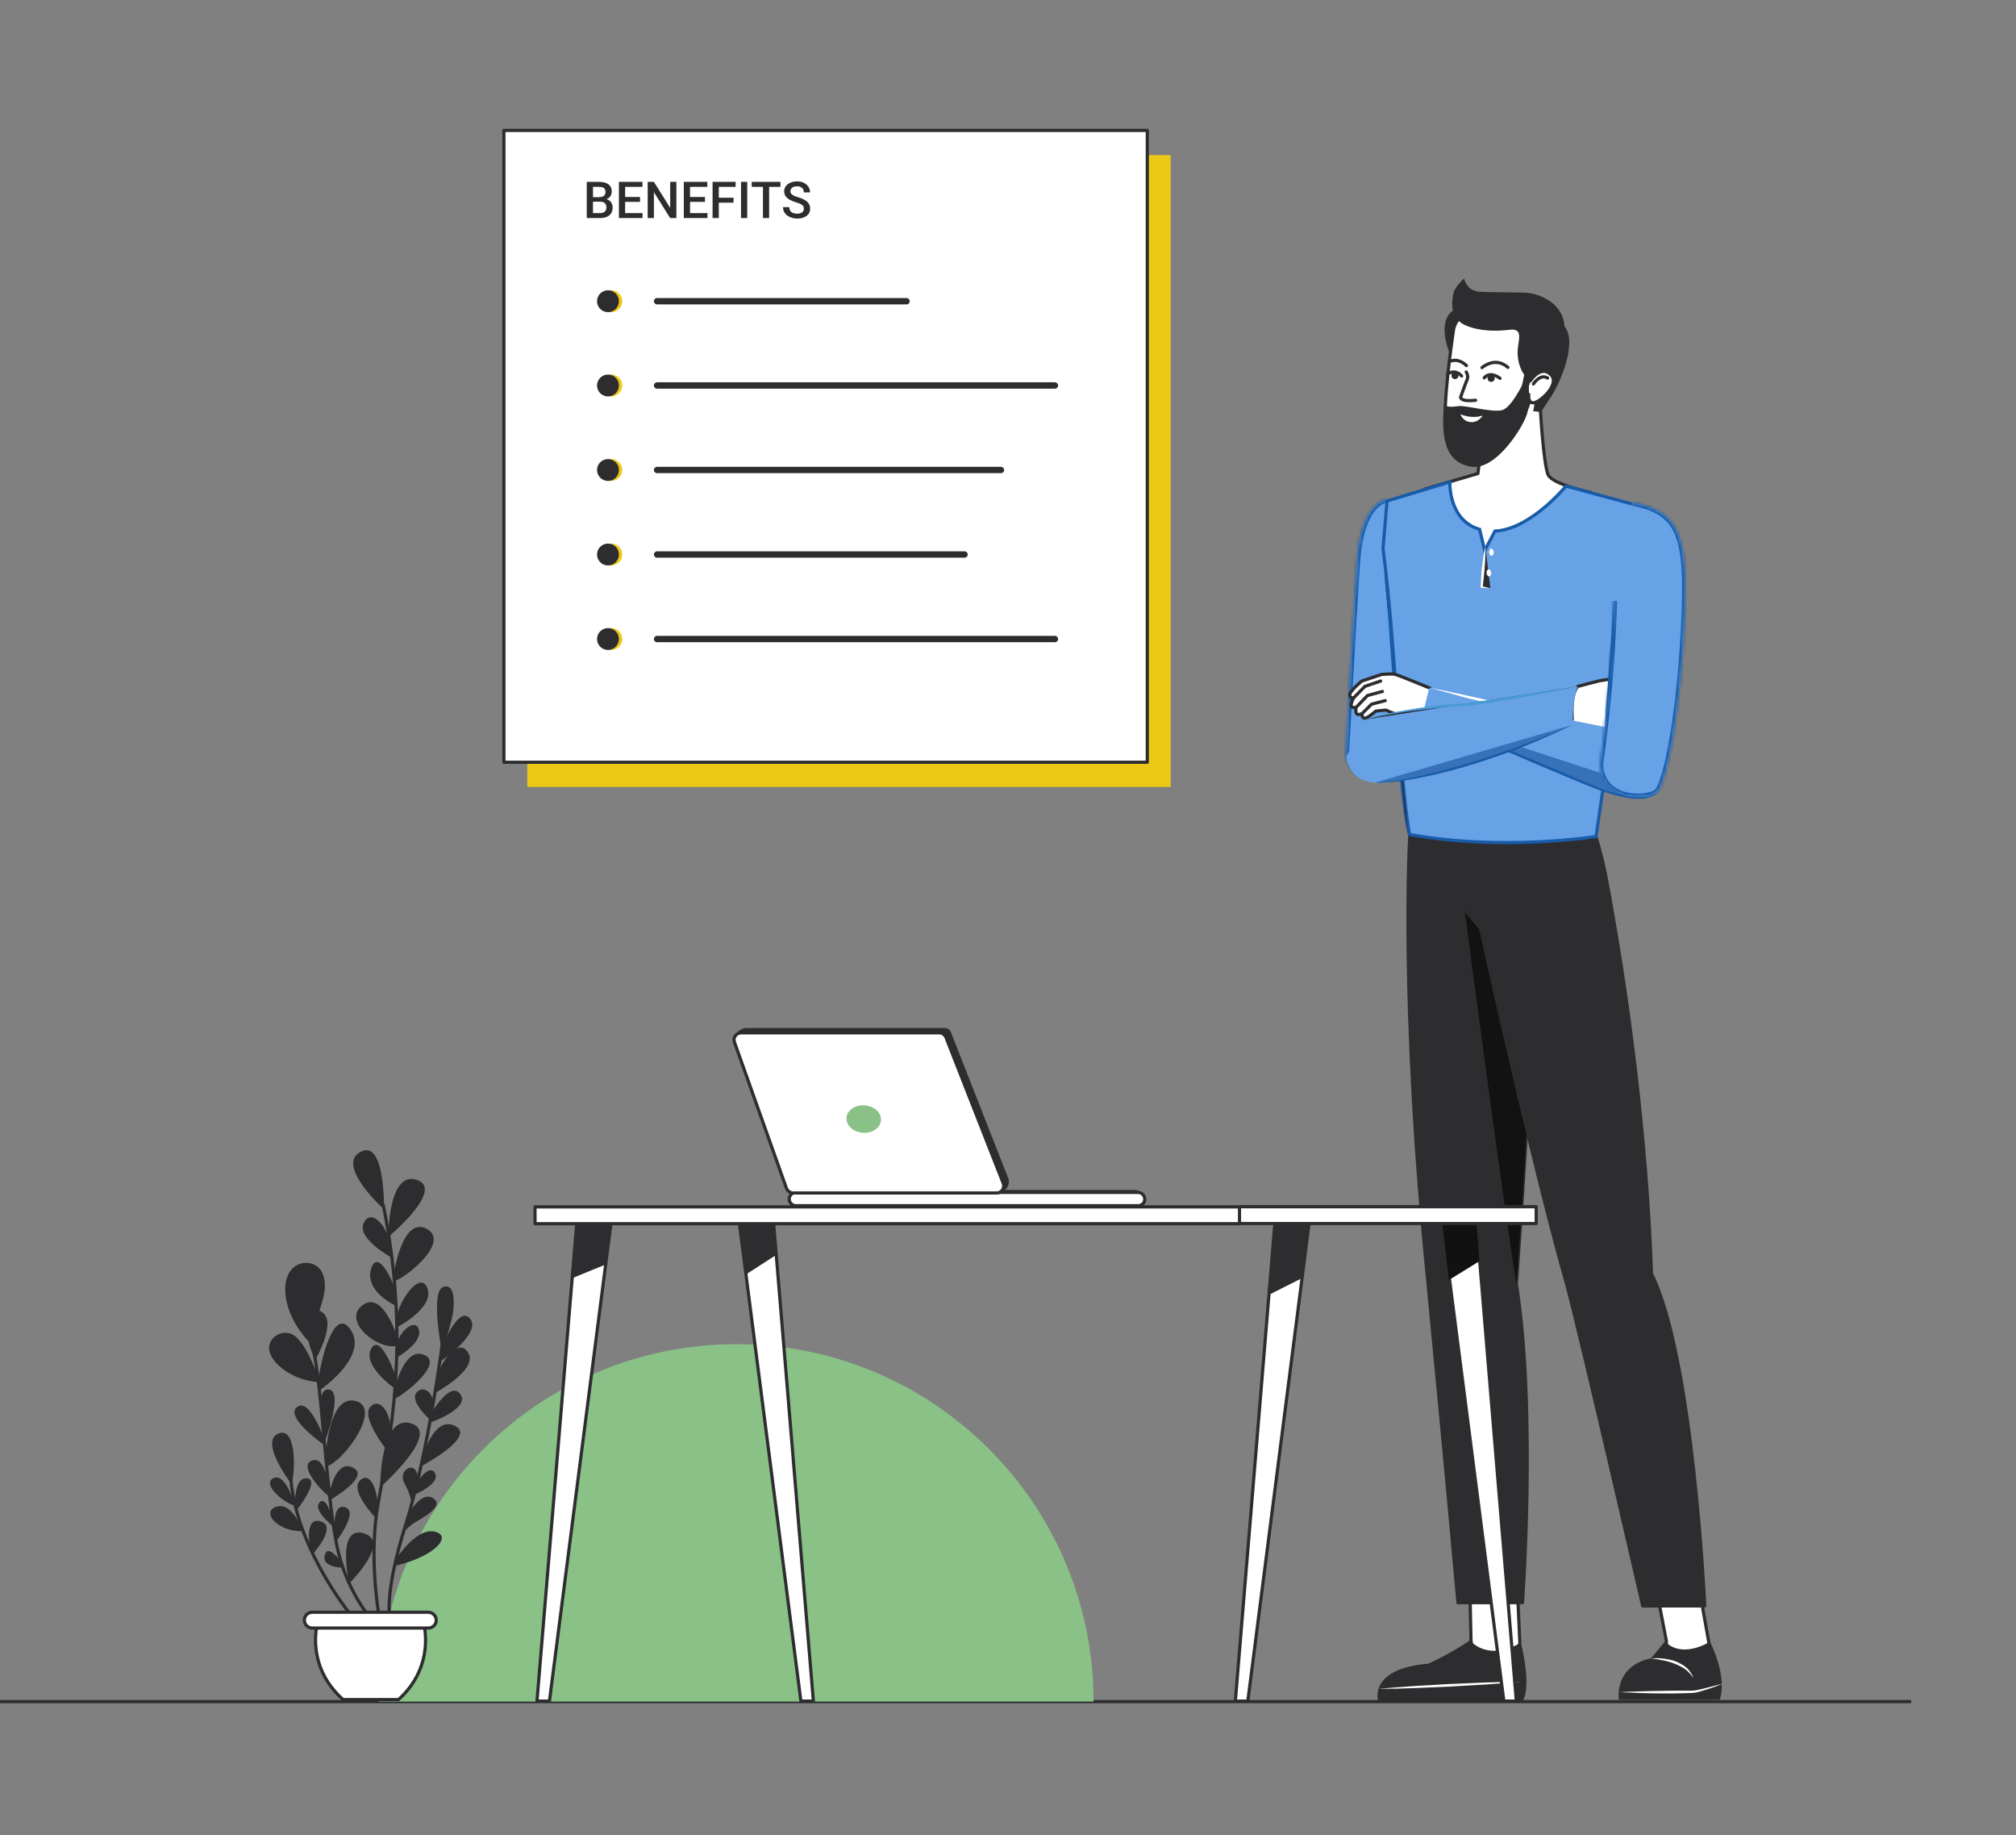 <svg width="634" height="577" viewBox="0 0 634 577" fill="none" xmlns="http://www.w3.org/2000/svg">
<rect x="0" y="0" width="634" height="577" fill="#808080" stroke="none"/>
<path d="M368.166 48.764H165.828V247.42H368.166V48.764Z" fill="#ECC916"/>
<path d="M360.803 41H158.465V239.656H360.803V41Z" fill="white" stroke="#2D2D30" stroke-miterlimit="10" stroke-linecap="round" stroke-linejoin="round"/>
<path d="M188.793 63.418H185.895L185.879 61.988H188.41C188.837 61.988 189.199 61.926 189.496 61.801C189.798 61.671 190.027 61.486 190.184 61.246C190.34 61.001 190.418 60.707 190.418 60.363C190.418 59.983 190.345 59.673 190.199 59.434C190.053 59.194 189.829 59.02 189.527 58.91C189.23 58.801 188.85 58.746 188.387 58.746H186.488V68.559H184.527V57.184H188.387C189.012 57.184 189.569 57.243 190.059 57.363C190.553 57.483 190.973 57.671 191.316 57.926C191.665 58.176 191.928 58.493 192.105 58.879C192.288 59.264 192.379 59.723 192.379 60.254C192.379 60.723 192.267 61.152 192.043 61.543C191.819 61.928 191.488 62.243 191.051 62.488C190.613 62.733 190.069 62.879 189.418 62.926L188.793 63.418ZM188.707 68.559H185.277L186.16 67.004H188.707C189.15 67.004 189.52 66.931 189.816 66.785C190.113 66.634 190.335 66.428 190.48 66.168C190.632 65.902 190.707 65.592 190.707 65.238C190.707 64.868 190.642 64.548 190.512 64.277C190.382 64.001 190.176 63.79 189.895 63.645C189.613 63.493 189.246 63.418 188.793 63.418H186.59L186.605 61.988H189.473L189.918 62.527C190.543 62.548 191.056 62.686 191.457 62.941C191.863 63.197 192.165 63.527 192.363 63.934C192.561 64.34 192.66 64.777 192.66 65.246C192.66 65.97 192.501 66.577 192.184 67.066C191.871 67.556 191.421 67.928 190.832 68.184C190.243 68.434 189.535 68.559 188.707 68.559ZM202.082 67.004V68.559H196.043V67.004H202.082ZM196.598 57.184V68.559H194.637V57.184H196.598ZM201.293 61.934V63.465H196.043V61.934H201.293ZM202.043 57.184V58.746H196.043V57.184H202.043ZM212.707 57.184V68.559H210.746L205.645 60.41V68.559H203.684V57.184H205.645L210.762 65.348V57.184H212.707ZM222.488 67.004V68.559H216.449V67.004H222.488ZM217.004 57.184V68.559H215.043V57.184H217.004ZM221.699 61.934V63.465H216.449V61.934H221.699ZM222.449 57.184V58.746H216.449V57.184H222.449ZM226.051 57.184V68.559H224.09V57.184H226.051ZM230.691 62.16V63.715H225.551V62.16H230.691ZM231.34 57.184V58.746H225.551V57.184H231.34ZM234.996 57.184V68.559H233.035V57.184H234.996ZM241.879 57.184V68.559H239.934V57.184H241.879ZM245.449 57.184V58.746H236.395V57.184H245.449ZM252.809 65.629C252.809 65.394 252.772 65.186 252.699 65.004C252.632 64.822 252.509 64.655 252.332 64.504C252.155 64.353 251.905 64.207 251.582 64.066C251.264 63.921 250.858 63.772 250.363 63.621C249.822 63.454 249.322 63.27 248.863 63.066C248.41 62.858 248.014 62.618 247.676 62.348C247.337 62.072 247.074 61.757 246.887 61.402C246.699 61.043 246.605 60.629 246.605 60.16C246.605 59.697 246.702 59.275 246.895 58.895C247.092 58.514 247.371 58.186 247.73 57.91C248.095 57.629 248.525 57.413 249.02 57.262C249.514 57.105 250.061 57.027 250.66 57.027C251.504 57.027 252.23 57.184 252.84 57.496C253.454 57.809 253.926 58.228 254.254 58.754C254.587 59.28 254.754 59.861 254.754 60.496H252.809C252.809 60.121 252.728 59.79 252.566 59.504C252.41 59.212 252.171 58.983 251.848 58.816C251.53 58.65 251.126 58.566 250.637 58.566C250.173 58.566 249.788 58.637 249.48 58.777C249.173 58.918 248.944 59.108 248.793 59.348C248.642 59.587 248.566 59.858 248.566 60.16C248.566 60.374 248.616 60.569 248.715 60.746C248.814 60.918 248.965 61.079 249.168 61.23C249.371 61.376 249.626 61.514 249.934 61.645C250.241 61.775 250.603 61.9 251.02 62.02C251.65 62.207 252.199 62.415 252.668 62.645C253.137 62.868 253.527 63.124 253.84 63.41C254.152 63.697 254.387 64.022 254.543 64.387C254.699 64.746 254.777 65.155 254.777 65.613C254.777 66.092 254.681 66.525 254.488 66.91C254.296 67.29 254.02 67.616 253.66 67.887C253.306 68.152 252.879 68.358 252.379 68.504C251.884 68.644 251.332 68.715 250.723 68.715C250.176 68.715 249.637 68.642 249.105 68.496C248.579 68.35 248.1 68.129 247.668 67.832C247.236 67.53 246.892 67.155 246.637 66.707C246.382 66.254 246.254 65.725 246.254 65.121H248.215C248.215 65.491 248.277 65.806 248.402 66.066C248.533 66.327 248.712 66.54 248.941 66.707C249.171 66.868 249.436 66.988 249.738 67.066C250.046 67.144 250.374 67.184 250.723 67.184C251.181 67.184 251.564 67.118 251.871 66.988C252.184 66.858 252.418 66.676 252.574 66.441C252.73 66.207 252.809 65.936 252.809 65.629Z" fill="#2D2D30"/>
<path d="M206.648 94.705H285.086" stroke="#2D2D30" stroke-width="2" stroke-linecap="round" stroke-linejoin="round"/>
<path d="M192.242 98.147C194.143 98.147 195.684 96.606 195.684 94.705C195.684 92.805 194.143 91.264 192.242 91.264C190.342 91.264 188.801 92.805 188.801 94.705C188.801 96.606 190.342 98.147 192.242 98.147Z" fill="#ECC916"/>
<path d="M191.199 98.147C193.1 98.147 194.641 96.606 194.641 94.705C194.641 92.805 193.1 91.264 191.199 91.264C189.299 91.264 187.758 92.805 187.758 94.705C187.758 96.606 189.299 98.147 191.199 98.147Z" fill="#2D2D30"/>
<path d="M192.242 124.641C194.143 124.641 195.684 123.1 195.684 121.199C195.684 119.299 194.143 117.758 192.242 117.758C190.342 117.758 188.801 119.299 188.801 121.199C188.801 123.1 190.342 124.641 192.242 124.641Z" fill="#ECC916"/>
<path d="M191.199 124.641C193.1 124.641 194.641 123.1 194.641 121.199C194.641 119.299 193.1 117.758 191.199 117.758C189.299 117.758 187.758 119.299 187.758 121.199C187.758 123.1 189.299 124.641 191.199 124.641Z" fill="#2D2D30"/>
<path d="M192.242 151.213C194.143 151.213 195.684 149.673 195.684 147.772C195.684 145.871 194.143 144.33 192.242 144.33C190.342 144.33 188.801 145.871 188.801 147.772C188.801 149.673 190.342 151.213 192.242 151.213Z" fill="#ECC916"/>
<path d="M191.199 151.213C193.1 151.213 194.641 149.673 194.641 147.772C194.641 145.871 193.1 144.33 191.199 144.33C189.299 144.33 187.758 145.871 187.758 147.772C187.758 149.673 189.299 151.213 191.199 151.213Z" fill="#2D2D30"/>
<path d="M192.242 177.786C194.143 177.786 195.684 176.245 195.684 174.344C195.684 172.443 194.143 170.902 192.242 170.902C190.342 170.902 188.801 172.443 188.801 174.344C188.801 176.245 190.342 177.786 192.242 177.786Z" fill="#ECC916"/>
<path d="M191.199 177.786C193.1 177.786 194.641 176.245 194.641 174.344C194.641 172.443 193.1 170.902 191.199 170.902C189.299 170.902 187.758 172.443 187.758 174.344C187.758 176.245 189.299 177.786 191.199 177.786Z" fill="#2D2D30"/>
<path d="M192.242 204.358C194.143 204.358 195.684 202.817 195.684 200.916C195.684 199.015 194.143 197.475 192.242 197.475C190.342 197.475 188.801 199.015 188.801 200.916C188.801 202.817 190.342 204.358 192.242 204.358Z" fill="#ECC916"/>
<path d="M191.199 204.358C193.1 204.358 194.641 202.817 194.641 200.916C194.641 199.015 193.1 197.475 191.199 197.475C189.299 197.475 187.758 199.015 187.758 200.916C187.758 202.817 189.299 204.358 191.199 204.358Z" fill="#2D2D30"/>
<path d="M206.648 121.197H331.749" stroke="#2D2D30" stroke-width="2" stroke-linecap="round" stroke-linejoin="round"/>
<path d="M206.648 147.771H314.781" stroke="#2D2D30" stroke-width="2" stroke-linecap="round" stroke-linejoin="round"/>
<path d="M206.648 174.344H303.335" stroke="#2D2D30" stroke-width="2" stroke-linecap="round" stroke-linejoin="round"/>
<path d="M206.648 200.918H331.749" stroke="#2D2D30" stroke-width="2" stroke-linecap="round" stroke-linejoin="round"/>
<path d="M601 535H-59" stroke="#2D2D30" stroke-miterlimit="10" stroke-linejoin="round"/>
<path d="M477.977 516.752L477.256 500.984H462.289L462.609 515.711C462.609 515.711 462.929 523.635 469.973 523.235C475.095 522.915 477.977 516.752 477.977 516.752Z" fill="white" stroke="#2D2D30" stroke-miterlimit="10" stroke-linecap="round" stroke-linejoin="round"/>
<path d="M478.297 516.511C478.297 516.511 481.739 529.638 478.937 534.76C464.53 534.92 433.395 534.76 433.395 534.76C433.395 534.76 430.194 524.675 449.163 523.075C456.767 519.633 462.289 515.711 462.289 515.711C462.289 515.711 467.412 522.594 478.297 516.511Z" fill="#2D2D30"/>
<path d="M433.477 530.997C437.158 530.677 440.92 530.357 444.602 530.116C448.284 529.876 452.046 529.716 455.727 529.476C459.409 529.316 463.171 529.156 466.853 528.996L472.455 528.836C474.296 528.836 476.137 528.756 478.058 528.756C476.217 528.916 474.376 529.076 472.535 529.236L467.013 529.636C463.331 529.876 459.569 530.036 455.887 530.277C452.206 530.437 448.444 530.597 444.762 530.757C440.92 530.917 437.238 530.997 433.477 530.997Z" fill="white"/>
<path d="M537.447 516.671L535.046 503.224L521.52 502.824L524.081 516.111C524.081 516.111 523.2 522.114 528.803 521.954C534.486 521.873 537.447 516.671 537.447 516.671Z" fill="white" stroke="#2D2D30" stroke-miterlimit="10" stroke-linecap="round" stroke-linejoin="round"/>
<path d="M537.766 516.191C537.766 516.191 543.369 526.917 540.807 534.44C536.645 534.44 509.112 534.44 509.112 534.44C509.112 534.44 507.351 523.955 519.197 521.394L523.679 516.031C523.679 516.111 527.921 521.714 537.766 516.191Z" fill="#2D2D30"/>
<path d="M519.195 521.474C520.476 521.313 521.837 521.313 523.117 521.474C524.398 521.634 525.759 521.874 526.959 522.354C528.16 522.834 529.36 523.475 530.401 524.355C531.361 525.235 532.162 526.436 532.562 527.637C531.841 526.516 530.961 525.556 530.001 524.835C528.96 524.115 527.84 523.555 526.639 523.074C525.438 522.594 524.238 522.274 522.957 522.034C521.837 521.794 520.556 521.554 519.195 521.474Z" fill="white"/>
<path d="M509.273 532.038C511.995 531.878 514.716 531.798 517.517 531.718C520.239 531.638 522.96 531.638 525.761 531.558H529.843H531.924C532.565 531.558 533.205 531.477 533.925 531.317C535.286 531.077 536.567 530.677 537.927 530.357C539.288 530.037 540.569 529.637 541.929 529.316C539.368 530.357 536.807 531.237 534.165 531.958C533.525 532.118 532.805 532.278 532.084 532.278L530.003 532.358L525.921 532.438C523.2 532.438 520.479 532.438 517.678 532.358C514.716 532.198 511.995 532.198 509.273 532.038Z" fill="white"/>
<path d="M499.428 279.516L481.659 287.76C481.659 287.76 485.101 287.76 476.857 403.736C483.18 443.675 478.778 503.865 478.778 503.865H458.528C458.528 503.865 454.686 460.804 449.004 402.455C440.119 313.692 443.401 262.548 443.401 262.548L465.252 252.223L497.347 257.265" fill="#2D2D30"/>
<path d="M499.428 279.516L481.659 287.76C481.659 287.76 485.101 287.76 476.857 403.736C483.18 443.675 478.778 503.865 478.778 503.865H458.528C458.528 503.865 454.686 460.804 449.004 402.455C440.119 313.692 443.401 262.548 443.401 262.548L465.252 252.223L497.347 257.265" stroke="#2D2D30" stroke-width="1.05" stroke-miterlimit="10" stroke-linecap="round" stroke-linejoin="round"/>
<path d="M476.94 403.735C485.184 287.759 481.742 287.759 481.742 287.759L460.532 285.518C460.452 285.518 474.218 389.168 476.94 403.735Z" fill="#121212"/>
<path d="M501.591 262.148C501.591 262.148 503.672 268.712 504.952 275.355C505.673 278.957 506.473 283.439 507.354 288.641C511.756 313.853 517.759 355.874 519.359 400.536C532.486 426.708 536.088 504.906 536.088 504.906H516.638C516.638 504.906 496.788 418.624 492.787 404.057C481.661 365.158 465.653 291.923 465.653 291.923L459.891 285.04" fill="#2D2D30"/>
<path d="M501.591 262.148C501.591 262.148 503.672 268.712 504.952 275.355C505.673 278.957 506.473 283.439 507.354 288.641C511.756 313.853 517.759 355.874 519.359 400.536C532.486 426.708 536.088 504.906 536.088 504.906H516.638C516.638 504.906 496.788 418.624 492.787 404.057C481.661 365.158 465.653 291.923 465.653 291.923L459.891 285.04" stroke="#2D2D30" stroke-width="1.05" stroke-miterlimit="10" stroke-linecap="round" stroke-linejoin="round"/>
<path d="M484.383 126.402C484.223 127.203 485.424 146.252 486.865 149.293C488.305 152.335 500.231 154.816 500.231 154.816C500.231 154.816 488.305 186.431 464.694 185.071C441.002 183.79 448.046 153.775 448.046 153.775L464.774 148.893L467.175 130.244C467.175 130.244 469.416 114.316 475.019 111.515C483.183 107.433 484.383 126.402 484.383 126.402Z" fill="white" stroke="#2D2D30" stroke-miterlimit="10" stroke-linecap="round" stroke-linejoin="round"/>
<path d="M456.453 112.395C456.453 112.395 450.69 100.549 457.974 97.028C465.257 93.506 456.453 112.395 456.453 112.395Z" fill="#2D2D30"/>
<path d="M457.174 103.271C457.174 103.271 453.332 128.163 454.772 135.847C455.973 142.01 462.936 142.57 470.86 139.369C478.784 136.167 481.265 125.122 481.265 125.122C481.265 125.122 490.23 118.078 490.79 110.955C491.35 103.831 485.267 97.108 473.902 96.948C462.456 96.868 458.534 98.469 457.174 103.271Z" fill="white" stroke="#2D2D30" stroke-miterlimit="10" stroke-linecap="round" stroke-linejoin="round"/>
<path d="M478.943 120.557C478.943 120.557 475.341 128.16 472.38 128.961C469.418 129.761 461.014 127.44 458.853 127.68C456.772 127.92 454.691 128.16 454.131 127.04C453.091 138.245 454.691 145.449 462.695 146.729C470.699 148.01 479.503 133.443 480.304 129.841C481.104 126.239 480.784 121.677 480.784 121.677L478.943 120.557Z" fill="#2D2D30"/>
<path d="M478.704 91.984C484.067 91.904 491.67 95.426 491.99 102.549C496.152 107.672 490.71 120.158 487.988 124.4C486.228 127.121 484.627 129.522 484.627 129.522L482.146 129.282C482.146 129.282 482.866 125.2 483.426 124C484.707 121.518 486.308 120.798 485.347 119.518C483.906 117.677 481.425 117.837 480.705 122.079L478.544 121.679L479.344 117.837C479.344 117.837 476.623 114.395 477.423 108.792C477.824 105.911 478.544 103.27 474.862 103.67C470.22 104.23 465.257 104.15 460.935 102.309C457.013 100.628 456.053 96.947 457.093 92.224C457.574 89.983 460.455 87.582 460.455 87.582C460.455 87.582 461.095 91.504 465.418 91.744C469.74 91.904 478.704 91.984 478.704 91.984Z" fill="#2D2D30"/>
<path d="M481.261 119.759C481.261 119.759 484.543 114.556 487.744 117.838C490.706 120.799 484.222 126.562 482.301 126.642C480.381 126.802 480.781 124.001 480.781 124.001" fill="white"/>
<path d="M481.261 119.759C481.261 119.759 484.543 114.556 487.744 117.838C490.706 120.799 484.222 126.562 482.301 126.642C480.381 126.802 480.781 124.001 480.781 124.001" stroke="#2D2D30" stroke-miterlimit="10" stroke-linecap="round" stroke-linejoin="round"/>
<path d="M482.223 120.72C482.223 120.72 484.384 117.359 486.705 118.879L482.223 120.72Z" fill="white"/>
<path d="M482.223 120.72C482.223 120.72 484.384 117.359 486.705 118.879" stroke="#2D2D30" stroke-miterlimit="10" stroke-linecap="round" stroke-linejoin="round"/>
<path d="M461.095 116.955C461.095 116.955 461.895 118.156 461.415 119.276C460.935 120.397 459.334 124.879 459.334 124.879C459.334 124.879 459.094 126.4 464.056 125.839" stroke="#2D2D30" stroke-miterlimit="10" stroke-linecap="round" stroke-linejoin="round"/>
<path d="M466.297 130.644C462.776 131.845 459.254 130.244 459.254 130.244C459.254 130.244 460.134 132.725 462.856 132.725C465.097 132.725 466.297 130.644 466.297 130.644Z" fill="white"/>
<path d="M466.059 115.596C466.059 115.596 470.141 111.914 474.223 115.516" stroke="#2D2D30" stroke-miterlimit="10" stroke-linecap="round" stroke-linejoin="round"/>
<path d="M461.175 114.955C461.175 114.955 458.774 112.314 455.812 113.675" stroke="#2D2D30" stroke-miterlimit="10" stroke-linecap="round" stroke-linejoin="round"/>
<path d="M457.574 119.196C458.192 119.196 458.694 118.694 458.694 118.076C458.694 117.457 458.192 116.955 457.574 116.955C456.955 116.955 456.453 117.457 456.453 118.076C456.453 118.694 456.955 119.196 457.574 119.196Z" fill="#2D2D30"/>
<path d="M468.937 120.079C469.556 120.079 470.057 119.577 470.057 118.958C470.057 118.34 469.556 117.838 468.937 117.838C468.318 117.838 467.816 118.34 467.816 118.958C467.816 119.577 468.318 120.079 468.937 120.079Z" fill="#2D2D30"/>
<path d="M466.777 118.796C466.777 118.796 468.378 116.475 471.74 118.956" stroke="#2D2D30" stroke-miterlimit="10" stroke-linecap="round" stroke-linejoin="round"/>
<path d="M459.652 118.237C459.652 118.237 458.051 115.915 455.25 117.516" stroke="#2D2D30" stroke-miterlimit="10" stroke-linecap="round" stroke-linejoin="round"/>
<mask id="path-49-inside-1_1_965" fill="white">
<path d="M435.716 157.137C435.716 157.137 428.033 158.017 426.752 176.506C425.472 195.075 423.23 237.656 423.23 237.656C423.23 237.656 424.111 246.22 435.396 244.219C446.682 242.218 445.961 182.349 445.961 182.349"/>
</mask>
<path d="M435.716 157.137C435.716 157.137 428.033 158.017 426.752 176.506C425.472 195.075 423.23 237.656 423.23 237.656C423.23 237.656 424.111 246.22 435.396 244.219C446.682 242.218 445.961 182.349 445.961 182.349" fill="#67A2E7"/>
<path d="M426.752 176.506L425.755 176.437L425.755 176.437L426.752 176.506ZM423.23 237.656L422.232 237.603L422.228 237.681L422.236 237.758L423.23 237.656ZM435.716 157.137C435.603 156.143 435.601 156.143 435.6 156.143C435.6 156.144 435.599 156.144 435.598 156.144C435.596 156.144 435.594 156.144 435.592 156.144C435.588 156.145 435.584 156.146 435.579 156.146C435.569 156.148 435.557 156.149 435.543 156.151C435.516 156.155 435.481 156.161 435.44 156.169C435.357 156.185 435.246 156.21 435.111 156.248C434.842 156.325 434.478 156.454 434.047 156.669C433.184 157.103 432.072 157.878 430.942 159.253C428.685 161.999 426.403 167.068 425.755 176.437L427.75 176.575C428.381 167.455 430.583 162.84 432.487 160.523C433.438 159.367 434.327 158.766 434.944 158.457C435.254 158.301 435.5 158.217 435.656 158.173C435.734 158.151 435.79 158.139 435.82 158.133C435.835 158.13 435.844 158.129 435.846 158.128C435.847 158.128 435.846 158.128 435.843 158.129C435.842 158.129 435.84 158.129 435.838 158.129C435.837 158.129 435.836 158.13 435.835 158.13C435.834 158.13 435.833 158.13 435.833 158.13C435.831 158.13 435.83 158.13 435.716 157.137ZM425.755 176.437C425.114 185.729 424.233 201.023 423.513 213.989C423.152 220.473 422.832 226.376 422.602 230.659C422.487 232.8 422.394 234.536 422.331 235.737C422.299 236.337 422.274 236.804 422.257 237.12C422.249 237.278 422.243 237.399 422.238 237.48C422.236 237.521 422.235 237.552 422.233 237.572C422.233 237.582 422.233 237.59 422.232 237.595C422.232 237.598 422.232 237.6 422.232 237.601C422.232 237.602 422.232 237.602 422.232 237.603C422.232 237.603 422.232 237.603 423.23 237.656C424.229 237.708 424.229 237.708 424.229 237.708C424.229 237.707 424.229 237.707 424.229 237.706C424.229 237.705 424.229 237.703 424.229 237.701C424.23 237.695 424.23 237.688 424.231 237.677C424.232 237.657 424.233 237.626 424.236 237.586C424.24 237.505 424.246 237.384 424.255 237.226C424.271 236.909 424.296 236.443 424.328 235.843C424.392 234.642 424.484 232.907 424.599 230.766C424.829 226.484 425.149 220.582 425.51 214.1C426.23 201.133 427.11 185.852 427.75 176.575L425.755 176.437ZM423.23 237.656C422.236 237.758 422.236 237.759 422.236 237.759C422.236 237.76 422.236 237.76 422.236 237.761C422.236 237.762 422.236 237.763 422.236 237.765C422.237 237.768 422.237 237.771 422.238 237.775C422.238 237.782 422.24 237.792 422.241 237.804C422.244 237.827 422.248 237.859 422.254 237.898C422.265 237.976 422.283 238.083 422.31 238.216C422.363 238.482 422.452 238.85 422.596 239.281C422.885 240.14 423.403 241.272 424.324 242.341C426.223 244.543 429.642 246.255 435.571 245.204L435.222 243.234C429.865 244.184 427.201 242.615 425.839 241.035C425.129 240.212 424.722 239.329 424.492 238.645C424.378 238.304 424.31 238.019 424.271 237.823C424.251 237.726 424.239 237.652 424.232 237.605C424.229 237.582 424.227 237.565 424.226 237.557C424.225 237.552 424.225 237.55 424.225 237.549C424.225 237.549 424.225 237.549 424.225 237.55C424.225 237.55 424.225 237.551 424.225 237.551C424.225 237.552 424.225 237.552 424.225 237.552C424.225 237.553 424.225 237.553 423.23 237.656ZM435.571 245.204C437.421 244.876 438.845 243.402 439.956 241.488C441.082 239.545 442.007 236.941 442.777 233.957C444.318 227.979 445.291 220.239 445.908 212.614C446.525 204.978 446.788 197.41 446.897 191.754C446.952 188.925 446.968 186.573 446.97 184.927C446.972 184.104 446.969 183.457 446.967 183.016C446.966 182.795 446.964 182.626 446.963 182.512C446.963 182.455 446.962 182.411 446.962 182.382C446.962 182.367 446.962 182.356 446.962 182.349C446.961 182.345 446.961 182.342 446.961 182.34C446.961 182.339 446.961 182.338 446.961 182.338C446.961 182.337 446.961 182.337 445.961 182.349C444.962 182.361 444.962 182.361 444.962 182.361C444.962 182.362 444.962 182.362 444.962 182.363C444.962 182.365 444.962 182.368 444.962 182.371C444.962 182.378 444.962 182.389 444.962 182.403C444.962 182.431 444.963 182.474 444.963 182.53C444.964 182.642 444.966 182.809 444.967 183.028C444.969 183.464 444.972 184.106 444.97 184.924C444.968 186.56 444.952 188.9 444.898 191.715C444.789 197.348 444.527 204.872 443.914 212.453C443.3 220.045 442.338 227.648 440.84 233.458C440.09 236.368 439.219 238.77 438.225 240.484C437.215 242.227 436.194 243.062 435.222 243.234L435.571 245.204Z" fill="#185BA8" mask="url(#path-49-inside-1_1_965)"/>
<path d="M455.933 151.569C455.934 151.915 455.945 152.375 455.982 152.919C456.066 154.157 456.286 155.84 456.831 157.613C457.9 161.093 460.246 164.976 465.315 166.424L466.607 171.819L466.918 173.117L467.536 171.934L470.123 166.989C475.804 166.71 481.417 163.115 485.582 159.641C487.713 157.864 489.488 156.098 490.731 154.777C491.353 154.116 491.842 153.566 492.177 153.18C492.301 153.036 492.404 152.915 492.485 152.82L518.238 159.801C517.893 160.958 517.436 163.078 516.897 165.899C516.26 169.24 515.498 173.615 514.661 178.659C512.987 188.748 511.011 201.522 509.119 214.069C507.228 226.616 505.422 238.938 504.089 248.123C503.423 252.715 502.874 256.524 502.492 259.184C502.301 260.514 502.152 261.557 502.051 262.268L501.948 262.991C501.726 263.025 501.406 263.072 500.993 263.131C500.13 263.253 498.864 263.422 497.25 263.607C494.021 263.977 489.403 264.414 483.848 264.679C472.819 265.204 458.115 265.049 443.274 262.357C441.556 252.526 440.567 238.729 439.468 223.103L439.408 222.238C438.314 206.681 437.099 189.387 434.94 172.492L436.188 157.513C438.225 156.885 443.101 155.417 447.578 154.073C449.944 153.362 452.197 152.687 453.859 152.189L455.848 151.594L455.933 151.569Z" fill="#67A2E7" stroke="#185BA8"/>
<path d="M435.316 179.867C439.719 214.284 439.318 243.018 442.84 262.787L435.316 179.867Z" fill="#2D2D30"/>
<path d="M435.316 179.867C436.357 186.751 437.157 193.634 437.798 200.517C438.438 207.401 438.918 214.364 439.398 221.327L440.679 242.137C440.919 245.579 441.159 249.021 441.479 252.542C441.8 255.984 442.2 259.426 442.68 262.867C441.319 256.064 440.599 249.101 439.959 242.217C439.398 235.334 438.998 228.371 438.438 221.407C438.038 214.444 437.558 207.561 436.997 200.677C436.677 193.714 436.037 186.751 435.316 179.867Z" fill="#185BA8"/>
<path d="M467.093 171.701L465.973 184.507L468.694 184.908" fill="#2D2D30"/>
<path d="M467.093 171.701C467.173 173.862 467.093 176.023 466.933 178.184C466.773 180.345 466.533 182.426 466.293 184.587L466.053 184.347C466.453 184.427 466.933 184.507 467.333 184.667C467.733 184.748 468.214 184.908 468.614 184.988C468.134 184.988 467.733 184.988 467.253 184.908C466.773 184.908 466.373 184.828 465.892 184.828C465.732 184.828 465.652 184.747 465.652 184.587C465.732 182.426 465.812 180.265 466.053 178.184C466.373 175.943 466.693 173.782 467.093 171.701Z" fill="white"/>
<path d="M469.122 174.748C469.519 174.715 469.798 174.189 469.747 173.572C469.696 172.955 469.333 172.482 468.937 172.515C468.54 172.548 468.26 173.074 468.311 173.691C468.363 174.308 468.726 174.781 469.122 174.748Z" fill="white"/>
<path d="M468.321 181.234C468.718 181.202 468.998 180.675 468.946 180.058C468.895 179.441 468.532 178.968 468.136 179.001C467.739 179.034 467.459 179.561 467.511 180.177C467.562 180.794 467.925 181.267 468.321 181.234Z" fill="white"/>
<path d="M496.225 215.804C496.225 215.804 502.308 214.203 503.029 214.043C503.749 213.883 507.271 213.402 507.271 213.402L510.792 221.806L506.47 232.452L494.625 227.889C494.545 227.889 493.504 218.525 496.225 215.804Z" fill="white" stroke="#2D2D30" stroke-miterlimit="10" stroke-linecap="round" stroke-linejoin="round"/>
<path d="M449.724 216.365C449.724 216.365 439.479 212.123 438.518 211.963C437.558 211.803 434.516 212.043 434.516 212.043L428.273 214.124C428.273 214.124 424.751 217.006 424.511 218.286C424.271 219.567 425.712 219.407 425.712 219.407C425.712 219.407 424.992 220.607 424.912 221.648C424.832 222.688 426.432 222.448 426.432 222.448C426.432 222.448 426.192 224.129 426.752 224.529C427.313 224.849 428.353 224.369 428.353 224.369C428.353 224.369 428.193 225.49 428.994 225.81C429.714 226.13 432.675 223.569 432.675 223.569L435.877 223.249C435.877 223.249 440.839 226.13 446.762 224.769C452.685 223.409 449.724 216.365 449.724 216.365Z" fill="white" stroke="#2D2D30" stroke-miterlimit="10" stroke-linecap="round" stroke-linejoin="round"/>
<path d="M428.434 224.289L431.315 221.408L435.637 220.287" fill="white"/>
<path d="M428.434 224.289L431.315 221.408L435.637 220.287" stroke="#2D2D30" stroke-miterlimit="10" stroke-linecap="round" stroke-linejoin="round"/>
<path d="M426.434 222.449L430.035 218.687L434.758 217.406" fill="white"/>
<path d="M426.434 222.449L430.035 218.687L434.758 217.406" stroke="#2D2D30" stroke-miterlimit="10" stroke-linecap="round" stroke-linejoin="round"/>
<path d="M425.793 219.328L429.235 215.806L434.197 214.125" fill="white"/>
<path d="M425.793 219.328L429.235 215.806L434.197 214.125" stroke="#2D2D30" stroke-miterlimit="10" stroke-linecap="round" stroke-linejoin="round"/>
<path d="M521.274 248.861C521.274 248.861 518.633 254.944 498.783 246.46C478.934 237.976 447.398 224.769 447.398 224.769L449.479 216.205C449.479 216.205 489.419 225.65 494.941 226.61C500.544 227.571 512.47 229.652 515.591 230.932" fill="#67A2E7"/>
<path d="M521.274 248.861C521.274 248.861 518.633 254.944 498.783 246.46C478.934 237.976 447.398 224.77 447.398 224.77" fill="#3772B8"/>
<path d="M521.274 248.861C520.874 249.582 520.074 250.062 519.353 250.382C518.953 250.542 518.553 250.702 518.153 250.782C517.753 250.862 517.352 250.942 516.952 251.022C515.271 251.182 513.591 251.102 511.99 250.862C508.708 250.382 505.507 249.341 502.385 248.221C499.264 247.02 496.222 245.74 493.181 244.459L483.976 240.617L465.727 232.773L456.603 228.771L447.559 224.689L456.763 228.371L465.968 232.133L484.296 239.817C490.379 242.378 496.462 245.099 502.625 247.581C505.747 248.781 508.868 249.822 512.07 250.382C513.671 250.702 515.351 250.862 516.952 250.702C517.352 250.702 517.753 250.622 518.153 250.542C518.553 250.462 518.953 250.302 519.353 250.222C520.074 249.982 520.794 249.582 521.274 248.861Z" fill="#185BA8"/>
<path d="M449.48 216.205C449.48 216.205 489.42 225.65 494.942 226.61L449.48 216.205Z" fill="#2D2D30"/>
<path d="M449.48 216.205C453.322 216.925 457.084 217.726 460.926 218.606C464.768 219.407 468.53 220.287 472.292 221.167L483.657 223.889L495.023 226.69C491.181 226.13 487.339 225.329 483.577 224.529C479.735 223.729 475.973 222.848 472.212 222.048C468.45 221.167 464.608 220.287 460.846 219.327C457.004 218.206 453.242 217.246 449.48 216.205Z" fill="white"/>
<path d="M493.98 226.289C499.583 227.25 512.549 229.651 515.671 230.931L493.98 226.289Z" fill="#2D2D30"/>
<path d="M493.98 226.289C495.821 226.449 497.662 226.689 499.503 226.929C501.344 227.169 503.185 227.57 504.946 227.89C506.787 228.29 508.548 228.61 510.388 229.09C512.149 229.571 513.99 230.051 515.671 230.851C514.791 230.611 513.91 230.371 512.95 230.211C512.069 230.051 511.109 229.811 510.228 229.651L504.786 228.61C502.945 228.21 501.184 227.89 499.343 227.49C497.582 227.169 495.741 226.769 493.98 226.289Z" fill="white"/>
<path d="M423.387 237.895C423.387 237.895 423.947 245.659 432.511 246.059C441.075 246.46 467.168 240.537 494.621 227.891C494.461 219.086 496.302 215.805 496.302 215.805C496.302 215.805 467.168 221.247 460.124 221.567C453.001 221.888 437.233 223.729 430.03 226.13" fill="#67A2E7"/>
<path d="M496.221 215.805C496.221 215.805 467.087 221.247 460.044 221.567C452.92 221.888 437.153 223.729 429.949 226.13" fill="#2D2D30"/>
<path d="M496.221 215.805C490.779 217.005 485.256 218.046 479.733 219.086C474.211 220.047 468.688 221.007 463.085 221.728C461.725 221.888 460.284 221.968 458.843 222.048C457.482 222.128 456.042 222.208 454.681 222.368C451.88 222.608 449.158 222.928 446.357 223.248C443.556 223.568 440.834 223.969 438.033 224.449C435.312 224.929 432.51 225.409 429.789 226.13C435.152 224.369 440.674 223.488 446.197 222.608C448.998 222.208 451.72 221.888 454.521 221.567C455.882 221.407 457.322 221.327 458.683 221.247C460.124 221.167 461.484 221.087 462.845 220.847C468.368 220.207 473.89 219.246 479.413 218.366L496.221 215.805Z" fill="#479AD6"/>
<path d="M432.434 246.059C440.998 246.46 467.09 240.537 494.544 227.891L432.434 246.059Z" fill="#3772B8"/>
<path d="M432.434 246.059C435.155 246.059 437.876 245.659 440.517 245.179C443.159 244.779 445.8 244.139 448.441 243.578C453.724 242.298 458.926 240.857 464.049 239.256C469.251 237.655 474.294 235.895 479.416 233.974C481.978 233.013 484.459 232.053 487.02 231.012C489.581 230.052 492.062 228.931 494.544 227.891C489.661 230.292 484.699 232.453 479.656 234.534C474.614 236.535 469.492 238.296 464.289 239.976C459.086 241.577 453.884 243.018 448.521 244.138C445.88 244.699 443.159 245.179 440.517 245.579C437.876 245.899 435.155 246.22 432.434 246.059Z" fill="#185BA8"/>
<mask id="path-78-inside-2_1_965" fill="white">
<path d="M513.352 158.016C513.352 158.016 514.873 158.336 516.794 158.816C519.595 159.536 523.677 161.217 526.319 165.139C529.52 169.941 530.401 178.345 529.84 192.272C528.64 224.528 523.998 246.058 521.276 248.86C518.635 251.661 503.348 252.221 503.188 240.135C507.35 210.361 507.51 188.911 507.51 188.911"/>
</mask>
<path d="M513.352 158.016C513.352 158.016 514.873 158.336 516.794 158.816C519.595 159.536 523.677 161.217 526.319 165.139C529.52 169.941 530.401 178.345 529.84 192.272C528.64 224.528 523.998 246.058 521.276 248.86C518.635 251.661 503.348 252.221 503.188 240.135C507.35 210.361 507.51 188.911 507.51 188.911" fill="#67A2E7"/>
<path d="M516.794 158.816L517.043 157.847L517.037 157.846L516.794 158.816ZM526.319 165.139L527.151 164.584L527.148 164.58L526.319 165.139ZM529.84 192.272L528.841 192.232L528.841 192.235L529.84 192.272ZM521.276 248.86L520.559 248.163L520.554 248.168L520.549 248.174L521.276 248.86ZM503.188 240.135L502.197 239.997L502.187 240.072L502.188 240.149L503.188 240.135ZM513.352 158.016C513.146 158.994 513.146 158.994 513.146 158.994C513.146 158.994 513.146 158.994 513.146 158.994C513.146 158.994 513.146 158.994 513.147 158.994C513.147 158.994 513.147 158.994 513.147 158.994C513.148 158.994 513.149 158.995 513.15 158.995C513.153 158.996 513.157 158.996 513.162 158.998C513.174 159 513.19 159.003 513.212 159.008C513.257 159.018 513.323 159.032 513.408 159.05C513.578 159.087 513.825 159.142 514.133 159.211C514.747 159.35 515.6 159.548 516.552 159.786L517.037 157.846C516.067 157.603 515.199 157.402 514.573 157.26C514.26 157.19 514.007 157.134 513.832 157.096C513.745 157.077 513.677 157.062 513.631 157.052C513.607 157.047 513.59 157.044 513.577 157.041C513.571 157.04 513.567 157.039 513.564 157.038C513.562 157.038 513.561 157.038 513.56 157.037C513.559 157.037 513.559 157.037 513.559 157.037C513.559 157.037 513.559 157.037 513.559 157.037C513.559 157.037 513.559 157.037 513.559 157.037C513.558 157.037 513.558 157.037 513.352 158.016ZM516.545 159.785C519.237 160.477 523.044 162.066 525.489 165.698L527.148 164.58C524.311 160.368 519.954 158.596 517.043 157.848L516.545 159.785ZM525.487 165.694C526.965 167.911 527.957 171.038 528.498 175.407C529.038 179.769 529.121 185.289 528.841 192.232L530.84 192.312C531.121 185.329 531.043 179.683 530.483 175.161C529.923 170.645 528.874 167.169 527.151 164.584L525.487 165.694ZM528.841 192.235C528.242 208.326 526.785 221.729 525.143 231.445C524.321 236.304 523.455 240.227 522.632 243.096C522.221 244.532 521.824 245.687 521.456 246.557C521.075 247.456 520.763 247.953 520.559 248.163L521.994 249.556C522.47 249.066 522.899 248.278 523.297 247.337C523.708 246.367 524.13 245.129 524.555 243.648C525.405 240.684 526.285 236.683 527.115 231.778C528.774 221.964 530.238 208.474 530.84 192.309L528.841 192.235ZM520.549 248.174C520.362 248.372 519.988 248.619 519.386 248.852C518.8 249.079 518.061 249.268 517.217 249.388C515.526 249.629 513.491 249.586 511.539 249.109C509.586 248.631 507.771 247.733 506.441 246.309C505.127 244.901 504.224 242.915 504.187 240.122L502.188 240.149C502.231 243.399 503.299 245.874 504.979 247.674C506.643 249.456 508.844 250.509 511.064 251.052C513.283 251.595 515.576 251.642 517.499 251.368C518.462 251.231 519.353 251.01 520.108 250.717C520.849 250.431 521.53 250.048 522.004 249.546L520.549 248.174ZM504.178 240.274C506.263 225.356 507.346 212.524 507.907 203.419C508.188 198.866 508.339 195.245 508.419 192.76C508.459 191.517 508.482 190.559 508.494 189.91C508.501 189.585 508.504 189.338 508.507 189.172C508.508 189.089 508.509 189.026 508.509 188.983C508.509 188.962 508.509 188.946 508.509 188.935C508.509 188.93 508.51 188.926 508.51 188.923C508.51 188.921 508.51 188.92 508.51 188.919C508.51 188.919 508.51 188.919 508.51 188.918C508.51 188.918 508.51 188.918 507.51 188.911C506.51 188.903 506.51 188.903 506.51 188.903C506.51 188.903 506.51 188.903 506.51 188.904C506.51 188.904 506.51 188.905 506.51 188.906C506.51 188.909 506.51 188.912 506.51 188.917C506.509 188.927 506.509 188.942 506.509 188.963C506.509 189.003 506.508 189.064 506.507 189.145C506.505 189.308 506.501 189.551 506.495 189.871C506.482 190.512 506.46 191.461 506.42 192.695C506.34 195.162 506.191 198.764 505.911 203.296C505.352 212.36 504.274 225.14 502.197 239.997L504.178 240.274Z" fill="#185BA8" mask="url(#path-78-inside-2_1_965)"/>
<path d="M504.629 228.772C504.869 225.41 505.109 222.128 505.349 218.847C505.589 215.565 505.91 212.203 506.07 208.922C506.31 205.64 506.55 202.279 506.79 198.997L507.43 189.072C507.59 192.434 507.51 195.715 507.43 199.077C507.35 202.439 507.11 205.72 506.87 209.082C506.55 212.364 506.31 215.725 505.91 219.007L505.269 223.969C505.109 225.41 504.869 227.091 504.629 228.772Z" fill="#185BA8"/>
<path d="M119.168 534.999C119.168 472.889 169.512 422.625 231.542 422.625C293.572 422.625 343.917 472.969 343.917 534.999" fill="#8AC186"/>
<path d="M111.639 509.39C111.639 509.39 93.63 488.42 91.469 465.289" stroke="#2D2D30" stroke-miterlimit="10" stroke-linecap="round" stroke-linejoin="round"/>
<path d="M116.764 509.069C116.764 509.069 109.801 501.305 106.519 488.499C102.758 473.932 101.317 434.953 98.356 423.508" stroke="#2D2D30" stroke-miterlimit="10" stroke-linecap="round" stroke-linejoin="round"/>
<path d="M119.245 508.429C119.245 508.429 116.204 491.46 118.445 475.693C120.686 459.925 130.291 426.869 120.526 378.846" stroke="#2D2D30" stroke-miterlimit="10" stroke-linecap="round" stroke-linejoin="round"/>
<path d="M121.566 455.844C121.566 455.844 113.322 445.439 116.524 442.237C119.805 439.036 123.167 445.119 122.767 450.001C122.447 454.963 121.566 455.844 121.566 455.844Z" fill="#2D2D30"/>
<path d="M122.765 509.39C122.765 509.39 120.284 502.587 127.648 479.135C135.011 455.684 139.333 420.707 139.333 420.707" stroke="#2D2D30" stroke-miterlimit="10" stroke-linecap="round" stroke-linejoin="round"/>
<path d="M124.125 490.82C124.125 490.82 130.528 480.335 136.531 481.535C142.534 482.736 136.932 489.299 124.446 492.26C123.885 492.741 124.125 490.82 124.125 490.82Z" fill="#2D2D30"/>
<path d="M128.771 475.531C128.771 475.531 132.773 468.408 136.454 471.209C140.056 473.931 131.332 477.933 129.571 479.293C127.81 480.654 126.93 481.774 126.93 481.774L128.771 475.531Z" fill="#2D2D30"/>
<path d="M130.371 469.931C130.371 469.931 138.055 466.729 136.934 463.528C135.814 460.326 132.212 464.008 131.332 466.009C130.451 467.85 130.371 469.931 130.371 469.931Z" fill="#2D2D30"/>
<path d="M129.488 472.572C129.488 472.572 129.008 469.611 127.167 466.329C125.326 463.048 128.928 460.006 130.609 462.167C132.209 464.328 130.929 468.17 130.929 468.17L129.488 472.572Z" fill="#2D2D30"/>
<path d="M133.412 456.722C133.412 456.722 136.853 444.957 143.256 448.398C149.74 451.84 132.531 460.964 132.531 460.964L133.412 456.722Z" fill="#2D2D30"/>
<path d="M135.73 444.158C135.73 444.158 141.573 434.153 144.695 438.235C148.216 442.797 135.25 447.279 135.25 447.279L135.73 444.158Z" fill="#2D2D30"/>
<path d="M135.093 446.238C135.093 446.238 128.769 440.555 130.931 437.914C133.092 435.353 136.053 437.754 136.213 441.035C136.373 444.397 135.093 446.238 135.093 446.238Z" fill="#2D2D30"/>
<path d="M137.012 437.834C137.012 437.834 150.138 430.791 147.337 425.509C144.535 420.226 139.013 427.67 137.892 431.671C137.332 435.994 137.012 437.834 137.012 437.834Z" fill="#2D2D30"/>
<path d="M138.691 427.908C138.691 427.908 151.418 419.264 147.896 414.702C144.374 410.14 139.412 422.626 139.412 422.626L138.691 427.908Z" fill="#2D2D30"/>
<path d="M138.692 423.347C138.692 423.347 135.411 405.899 139.413 404.618C143.334 403.338 142.854 410.301 142.374 413.343C141.814 416.384 139.573 423.427 139.573 423.427L138.692 423.347Z" fill="#2D2D30"/>
<path d="M118.126 477.213C118.126 477.213 109.802 468.648 113.244 465.447C116.686 462.245 118.927 469.369 118.767 474.091C118.287 476.252 118.126 477.213 118.126 477.213Z" fill="#2D2D30"/>
<path d="M119.567 467.608C119.567 467.608 119.406 444.237 129.491 447.598C138.776 450.64 119.567 467.608 119.567 467.608Z" fill="#2D2D30"/>
<path d="M124.367 435.912C124.367 435.912 127.329 423.106 133.572 426.068C139.815 429.029 125.728 439.434 124.207 439.674C124.367 437.513 124.367 435.912 124.367 435.912Z" fill="#2D2D30"/>
<path d="M123.81 436.313C123.81 436.313 113.805 429.19 116.767 423.987C119.728 418.785 124.611 433.112 124.611 433.112L123.81 436.313Z" fill="#2D2D30"/>
<path d="M124.848 426.788C124.848 426.788 132.932 422.226 131.731 418.064C130.53 413.902 124.848 419.425 124.848 423.106C124.848 426.788 124.848 426.788 124.848 426.788Z" fill="#2D2D30"/>
<path d="M124.847 420.147C124.847 420.147 120.285 405.419 113.881 410.462C107.558 415.504 118.924 424.629 124.847 423.108C125.007 420.867 124.847 420.147 124.847 420.147Z" fill="#2D2D30"/>
<path d="M124.77 417.344C124.77 417.344 136.535 411.341 134.454 405.178C132.373 399.015 125.17 409.18 124.77 414.463C124.85 416.384 124.77 417.344 124.77 417.344Z" fill="#2D2D30"/>
<path d="M124.366 410.461C124.366 410.461 114.681 406.139 116.682 399.016C118.763 391.892 124.366 403.898 124.526 407.18C124.766 410.461 124.366 410.461 124.366 410.461Z" fill="#2D2D30"/>
<path d="M123.727 401.097C123.727 401.097 126.368 382.368 134.052 386.29C141.735 390.212 128.449 401.177 124.127 402.778C123.807 401.978 123.727 401.097 123.727 401.097Z" fill="#2D2D30"/>
<path d="M122.207 386.849C122.207 386.849 122.527 367.96 131.171 371.001C139.896 374.043 122.367 388.69 122.367 388.69L122.207 386.849Z" fill="#2D2D30"/>
<path d="M122.926 395.253C122.926 395.253 112.201 389.41 114.362 384.608C116.523 379.806 121.725 384.848 123.086 392.292C123.326 394.773 122.926 395.253 122.926 395.253Z" fill="#2D2D30"/>
<path d="M120.766 380.206C120.766 380.206 121.166 359.156 114.043 361.878C106.919 364.679 114.043 373.963 120.766 380.206Z" fill="#2D2D30"/>
<path d="M109.639 496.822C109.639 496.822 105.877 479.534 114.441 482.095C123.006 484.656 110.119 497.542 110.119 497.542L109.639 496.822Z" fill="#2D2D30"/>
<path d="M107.322 491.06C107.322 491.06 103.64 486.177 102.519 488.098C101.399 490.019 101.719 492.58 107.802 492.9C107.882 492.18 107.322 491.06 107.322 491.06Z" fill="#2D2D30"/>
<path d="M105.479 482.738C105.479 482.738 103.958 472.653 108.44 473.853C112.923 475.054 106.119 484.098 106.119 484.098L105.479 482.738Z" fill="#2D2D30"/>
<path d="M104.598 479.775C104.598 479.775 98.915 475.213 100.196 472.812C101.476 470.411 103.397 473.052 104.758 477.934C105.318 479.855 104.598 479.775 104.598 479.775Z" fill="#2D2D30"/>
<path d="M103.641 469.449C103.641 469.449 105.562 458.244 111.324 461.606C116.207 464.487 104.041 471.45 104.041 471.45L103.641 469.449Z" fill="#2D2D30"/>
<path d="M103.479 468.649C103.479 468.649 102.599 457.523 98.116 459.204C93.634 460.805 101.398 469.129 103.559 470.49C103.799 468.969 103.479 468.649 103.479 468.649Z" fill="#2D2D30"/>
<path d="M102.438 457.604C102.438 457.604 103.318 438.315 111.802 440.476C120.286 442.637 108.44 458.965 102.998 460.966C102.598 459.125 102.438 457.604 102.438 457.604Z" fill="#2D2D30"/>
<path d="M102.117 452.801C102.117 452.801 97.394 439.194 93.392 442.396C89.39 445.598 101.956 454.322 101.956 454.322L102.117 452.801Z" fill="#2D2D30"/>
<path d="M101.956 451.359C101.956 451.359 98.514 436.552 103.317 436.872C108.199 437.192 102.276 452.88 102.276 452.88L101.956 451.359Z" fill="#2D2D30"/>
<path d="M100.517 437.114C100.517 437.114 115.884 426.709 110.361 418.225C104.759 409.661 100.437 429.991 100.197 433.673C99.956 435.834 100.517 437.114 100.517 437.114Z" fill="#2D2D30"/>
<path d="M100.036 432.871C100.036 432.871 96.114 421.505 91.872 419.504C87.63 417.503 81.467 422.306 86.59 428.229C91.712 434.151 100.036 434.552 100.036 434.552V432.871Z" fill="#2D2D30"/>
<path d="M98.517 423.268C98.517 423.268 89.793 415.505 89.713 405.58C89.553 395.655 99.157 395.095 101.399 400.297C103.64 405.5 100.358 411.022 99.878 414.624C99.398 418.226 98.517 423.268 98.517 423.268Z" fill="#2D2D30"/>
<path d="M99.394 427.11C99.394 427.11 106.117 415.424 101.154 412.463C96.192 409.581 95.472 420.947 98.673 426.229C99.153 427.11 99.394 427.11 99.394 427.11Z" fill="#2D2D30"/>
<path d="M97.554 486.818C97.554 486.818 95.473 476.734 100.835 478.334C106.198 479.855 98.594 488.339 98.594 488.339L97.554 486.818Z" fill="#2D2D30"/>
<path d="M95.073 480.575C95.073 480.575 91.872 473.372 88.19 473.532C84.508 473.692 83.708 476.653 87.39 479.215C91.071 481.776 95.153 481.376 95.153 481.376L95.073 480.575Z" fill="#2D2D30"/>
<path d="M92.833 474.171C92.833 474.171 92.112 464.407 96.515 464.807C100.917 465.207 93.313 474.812 93.313 474.812L92.833 474.171Z" fill="#2D2D30"/>
<path d="M92.352 472.091C92.352 472.091 89.63 463.047 86.029 464.728C82.427 466.409 88.35 471.931 92.512 473.372C92.672 472.091 92.352 472.091 92.352 472.091Z" fill="#2D2D30"/>
<path d="M91.233 466.009C91.233 466.009 81.708 453.443 87.391 450.802C93.073 448.161 92.913 461.687 91.873 466.009C91.793 466.409 91.233 466.009 91.233 466.009Z" fill="#2D2D30"/>
<path d="M133.254 510.588L116.526 510.348L99.798 510.588C99.798 510.588 96.036 523.794 107.882 534.359C114.765 534.359 116.606 534.359 116.606 534.359C116.606 534.359 118.447 534.359 125.33 534.359C137.016 523.794 133.254 510.588 133.254 510.588Z" fill="white" stroke="#2D2D30" stroke-miterlimit="10" stroke-linecap="round" stroke-linejoin="round"/>
<path d="M134.694 511.871H98.196C96.835 511.871 95.715 510.75 95.715 509.389C95.715 508.029 96.835 506.908 98.196 506.908H134.694C136.054 506.908 137.175 508.029 137.175 509.389C137.255 510.67 136.134 511.871 134.694 511.871Z" fill="white" stroke="#2D2D30" stroke-miterlimit="10" stroke-linecap="round" stroke-linejoin="round"/>
<path d="M243.067 381.965L255.793 534.839H251.871L232.262 382.605L243.067 381.965Z" fill="white" stroke="#2D2D30" stroke-miterlimit="10" stroke-linejoin="round"/>
<path d="M243.067 381.965L232.262 382.605L234.343 400.854L244.027 394.611L243.067 381.965Z" fill="#2D2D30"/>
<path d="M464.133 381.965L476.86 534.839H472.938L453.328 382.605L464.133 381.965Z" fill="white" stroke="#2D2D30" stroke-miterlimit="10" stroke-linejoin="round"/>
<path d="M464.133 381.965L453.328 382.605L455.649 402.455L465.254 396.532L464.133 381.965Z" fill="#111112"/>
<path d="M356.881 378.281H252.831C251.71 378.281 250.75 377.321 250.75 376.2C250.75 375.08 251.71 374.119 252.831 374.119H356.881C358.002 374.119 358.962 375.08 358.962 376.2C358.962 377.321 358.002 378.281 356.881 378.281Z" fill="#2D2D30"/>
<path d="M357.925 379.082H250.272C249.152 379.082 248.191 378.121 248.191 377.001C248.191 375.88 249.152 374.92 250.272 374.92H357.925C359.045 374.92 360.006 375.88 360.006 377.001C360.006 378.201 359.125 379.082 357.925 379.082Z" fill="white" stroke="#2D2D30" stroke-miterlimit="10" stroke-linejoin="round"/>
<path d="M297.093 323.215H234.743C232.662 323.215 230.26 325.616 230.821 327.057L248.91 372.119C249.23 372.999 250.11 373.639 250.991 373.639L313.821 375.08C315.422 375.08 317.983 373.159 317.103 370.518L299.094 324.656C298.854 323.775 298.053 323.215 297.093 323.215Z" fill="#2D2D30"/>
<path d="M295.414 324.736H233.064C231.543 324.736 230.422 326.257 230.983 327.698L247.31 373.56C247.631 374.44 248.511 375.081 249.391 375.081H313.423C315.023 375.081 316.064 373.48 315.503 372.039L297.495 326.177C297.095 325.297 296.294 324.736 295.414 324.736Z" fill="white" stroke="#2D2D30" stroke-miterlimit="10" stroke-linejoin="round"/>
<path d="M277.054 352.272C277.241 349.892 274.964 347.772 271.967 347.536C268.971 347.3 266.39 349.038 266.202 351.418C266.015 353.797 268.292 355.918 271.289 356.154C274.286 356.39 276.867 354.652 277.054 352.272Z" fill="#8AC186"/>
<path d="M181.597 381.963L168.871 534.837H172.793L192.402 382.603L181.597 381.963Z" fill="white" stroke="#2D2D30" stroke-miterlimit="10" stroke-linejoin="round"/>
<path d="M180.078 401.812L190.643 397.49L192.404 382.603L181.599 381.963L180.078 401.812Z" fill="#2D2D30"/>
<path d="M401.142 381.963L388.496 534.837H392.418L411.947 382.603L401.142 381.963Z" fill="white" stroke="#2D2D30" stroke-miterlimit="10" stroke-linejoin="round"/>
<path d="M399.223 407.015L409.708 401.732L411.949 382.603L401.144 381.963L399.223 407.015Z" fill="#2D2D30"/>
<path d="M483.106 379.402H389.781V384.685H483.106V379.402Z" fill="white" stroke="#2D2D30" stroke-miterlimit="10" stroke-linejoin="round"/>
<path d="M168.253 384.736H389.801V379.454H168.253V384.736Z" fill="white" stroke="#2D2D30" stroke-miterlimit="10" stroke-linejoin="round"/>
</svg>
